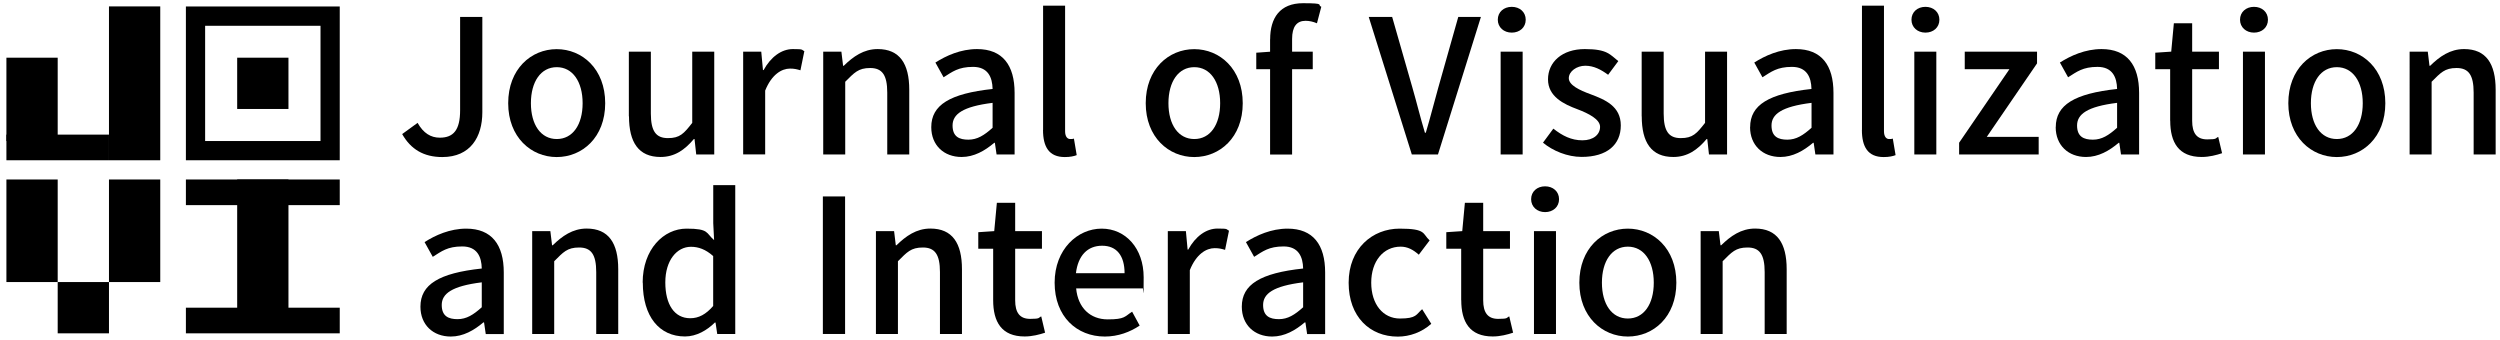 <?xml version="1.0" encoding="UTF-8"?>
<svg id="Layer_1" xmlns="http://www.w3.org/2000/svg" version="1.1" viewBox="0 0 3510 477">
  <!-- Generator: Adobe Illustrator 29.4.0, SVG Export Plug-In . SVG Version: 2.1.0 Build 152)  -->
  <path d="M450,36.2v161.8h-162V36.2h162M477,9.1h-216v215.9h216V9.1h0Z"/>
  <rect x="153" y="9" width="72" height="216"/>
  <rect x="153" y="252" width="72" height="144"/>
  <rect x="9" y="252" width="72" height="144"/>
  <rect x="333" y="81" width="72" height="72"/>
  <rect x="9" y="189" width="144" height="36"/>
  <rect x="9" y="81" width="72" height="117"/>
  <rect x="81" y="396" width="72" height="72"/>
  <rect x="261" y="432" width="216" height="36"/>
  <rect x="261" y="252" width="216" height="36"/>
  <rect x="333" y="252" width="72" height="189"/>
  <g>
    <path d="M564.7,188.2l21.6-15.7c8.2,14.6,18.7,20.8,31.2,20.8,18.9,0,28.5-10.4,28.5-38.5V23.8h31.2v133.8c0,34.7-16.7,62.9-56.2,62.9-26.2,0-44.3-11-56.3-32.2Z"/>
    <path d="M713.5,144.9c0-48.1,32.3-75.9,68.1-75.9s68.1,27.8,68.1,75.9-32.3,75.6-68.1,75.6-68.1-27.8-68.1-75.6ZM818,144.9c0-30.2-14-50.6-36.3-50.6s-36.3,20.3-36.3,50.6,14,50.3,36.3,50.3c22.3,0,36.3-20,36.3-50.3Z"/>
    <path d="M882.9,163.4v-90.9h30.9v86.9c0,24.8,7.2,34.5,24,34.5s22.3-6.3,34.1-21.4v-100h30.9v144.4h-25.3l-2.4-21.7h-.9c-12.9,15.3-27,25.2-46.8,25.2-30.8,0-44.3-20.5-44.3-57.1Z"/>
    <path d="M1043.5,72.5h25.3l2.4,25.9h.9c10.2-18.7,25.3-29.5,41.1-29.5s11.6.9,16.1,2.9l-5.5,26.9c-5-1.5-8.6-2.4-14.6-2.4-11.7,0-25.8,8.2-34.9,30.9v89.6h-30.9V72.5h0Z"/>
    <path d="M1156,72.5h25.3l2.4,19.9h.9c13.2-12.9,27.9-23.5,47.7-23.5,30.8,0,44.3,20.5,44.3,57.1v90.9h-30.9v-86.9c0-24.8-7.2-34.5-24-34.5s-22.3,6.7-35,19.3v102.1h-30.9V72.5Z"/>
    <path d="M1307.5,178.5c0-31.1,26.1-47.1,86.1-53.6-.3-16.5-6.6-31-27.4-31s-29.1,6.9-41.4,14.6l-11.5-20.7c15.1-9.6,35.4-18.9,58.5-18.9,35.8,0,52.7,22.6,52.7,61.5v86.5h-25.3l-2.4-16.4h-.9c-13.2,11.2-28.4,19.9-45.8,19.9-24.9,0-42.6-16.5-42.6-41.9ZM1393.6,179.3v-34.9c-42.1,5.2-56.2,16-56.2,31.8s9.5,19.9,22.2,19.9c12.5,0,22.2-6.1,34-16.7Z"/>
    <path d="M1464.5,182.4V8h30.9v176.2c0,8.1,3.6,11,7.1,11s2.7,0,5.3-.6l3.9,23.2c-3.9,1.5-9.1,2.7-16.7,2.7-22.2,0-30.6-14.3-30.6-38.1Z"/>
    <path d="M1608.6,144.9c0-48.1,32.3-75.9,68.1-75.9s68.1,27.8,68.1,75.9-32.3,75.6-68.1,75.6-68.1-27.8-68.1-75.6ZM1713.1,144.9c0-30.2-14-50.6-36.3-50.6s-36.3,20.3-36.3,50.6,14,50.3,36.3,50.3c22.3,0,36.3-20,36.3-50.3Z"/>
    <path d="M1763.8,74l21-1.5h58.3v24.7h-79.3v-23.2h0ZM1783.3,55.1c0-29.8,13.6-50.6,46.1-50.6s19.2,2.4,25.7,5l-6.1,23.2c-5.3-2.3-10.9-3.5-15.9-3.5-12.5,0-19,8.2-19,25.6v162.2h-30.9V55.1Z"/>
    <path d="M1921.6,23.8h33l28.5,99.5c6.4,22.2,10.8,41,17.5,63.1h1.2c6.7-22.2,11.2-41,17.5-63.2l28.1-99.4h31.8l-60.3,193.1h-36.7l-60.5-193.1Z"/>
    <path d="M2102.9,27.7c0-10.8,8.4-18.1,19.6-18.1s19.6,7.3,19.6,18.1-8.4,18.1-19.6,18.1-19.6-7.5-19.6-18.1ZM2106.9,72.5h30.9v144.4h-30.9V72.5Z"/>
    <path d="M2166.3,200.4l14.6-19.8c12.7,10,25.2,16.4,40.8,16.4s24.8-8.3,24.8-18.9-16.1-18.8-31.7-24.7c-19.4-7.2-41.4-17.8-41.4-42s19.7-42.5,51.7-42.5,35.4,7.9,47,16.9l-14.3,19.2c-10.1-7.4-20.2-12.7-32.1-12.7s-23.1,7.8-23.1,17.5,14.9,16.8,30.8,22.6c19.9,7.5,42.2,16.6,42.2,43.7s-19.3,44.2-55,44.2c-20,0-40.5-8.5-54.4-20.1Z"/>
    <path d="M2304.9,163.4v-90.9h30.9v86.9c0,24.8,7.2,34.5,24,34.5s22.3-6.3,34.1-21.4v-100h30.9v144.4h-25.4l-2.4-21.7h-.9c-12.9,15.3-27.1,25.2-46.8,25.2-30.8,0-44.3-20.5-44.3-57.1Z"/>
    <path d="M2457.2,178.5c0-31.1,26.1-47.1,86.1-53.6-.3-16.5-6.6-31-27.4-31s-29.1,6.9-41.4,14.6l-11.5-20.7c15.1-9.6,35.5-18.9,58.5-18.9,35.8,0,52.7,22.6,52.7,61.5v86.5h-25.4l-2.4-16.4h-.9c-13.2,11.2-28.4,19.9-45.8,19.9-24.9,0-42.6-16.5-42.6-41.9ZM2543.4,179.3v-34.9c-42.1,5.2-56.2,16-56.2,31.8s9.5,19.9,22.2,19.9c12.5,0,22.2-6.1,34-16.7Z"/>
    <path d="M2614.2,182.4V8h30.9v176.2c0,8.1,3.6,11,7.1,11s2.7,0,5.3-.6l3.9,23.2c-3.9,1.5-9.1,2.7-16.7,2.7-22.2,0-30.6-14.3-30.6-38.1Z"/>
    <path d="M2683.7,27.7c0-10.8,8.4-18.1,19.6-18.1s19.6,7.3,19.6,18.1-8.4,18.1-19.6,18.1c-11.2,0-19.6-7.5-19.6-18.1ZM2687.7,72.5h30.9v144.4h-30.9V72.5Z"/>
    <path d="M2750.6,200.4l70.6-103.2h-62.7v-24.7h101.5v16.5l-70.6,103.2h72.9v24.7h-111.7v-16.5h0Z"/>
    <path d="M2886.3,178.5c0-31.1,26.1-47.1,86.1-53.6-.3-16.5-6.6-31-27.4-31s-29.1,6.9-41.4,14.6l-11.5-20.7c15.1-9.6,35.5-18.9,58.5-18.9,35.8,0,52.7,22.6,52.7,61.5v86.5h-25.4l-2.4-16.4h-.9c-13.2,11.2-28.4,19.9-45.8,19.9-24.9,0-42.6-16.5-42.6-41.9ZM2972.4,179.3v-34.9c-42.1,5.2-56.2,16-56.2,31.8s9.5,19.9,22.2,19.9c12.5,0,22.2-6.1,34-16.7Z"/>
    <path d="M3046.9,169.5v-72.3h-20.9v-23.2l22.4-1.5,3.7-39.8h25.7v39.8h37.6v24.7h-37.6v72.4c0,17.2,6.3,26.1,21.1,26.1s11.1-1.7,15.5-3.5l5.4,22.9c-7.9,2.6-17.9,5.3-28.6,5.3-32.5,0-44.2-20.6-44.2-50.9Z"/>
    <path d="M3145,27.7c0-10.8,8.4-18.1,19.6-18.1s19.6,7.3,19.6,18.1-8.4,18.1-19.6,18.1-19.6-7.5-19.6-18.1ZM3149.1,72.5h30.9v144.4h-30.9V72.5Z"/>
    <path d="M3212.8,144.9c0-48.1,32.3-75.9,68.1-75.9s68.1,27.8,68.1,75.9-32.3,75.6-68.1,75.6-68.1-27.8-68.1-75.6ZM3317.3,144.9c0-30.2-14-50.6-36.4-50.6s-36.4,20.3-36.4,50.6,14,50.3,36.4,50.3c22.3,0,36.4-20,36.4-50.3Z"/>
    <path d="M3383.2,72.5h25.4l2.4,19.9h.9c13.2-12.9,27.9-23.5,47.7-23.5,30.8,0,44.3,20.5,44.3,57.1v90.9h-30.9v-86.9c0-24.8-7.2-34.5-24-34.5s-22.3,6.7-35,19.3v102.1h-30.9V72.5h0Z"/>
  </g>
  <g>
    <path d="M590.3,430.5c0-31.1,26.1-47.1,86.1-53.5-.3-16.5-6.5-31-27.4-31s-29.1,6.9-41.4,14.6l-11.5-20.7c15-9.6,35.5-18.9,58.5-18.9,35.8,0,52.7,22.6,52.7,61.5v86.5h-25.3l-2.4-16.4h-.9c-13.2,11.2-28.4,19.9-45.8,19.9-24.9,0-42.6-16.5-42.6-41.9ZM676.4,431.3v-34.9c-42.1,5.2-56.2,16-56.2,31.8s9.5,19.9,22.2,19.9c12.5,0,22.2-6.1,34-16.7Z"/>
    <path d="M747.4,324.5h25.3l2.4,19.9h.9c13.2-12.9,28-23.5,47.7-23.5,30.8,0,44.3,20.5,44.3,57.1v90.9h-30.9v-86.9c0-24.8-7.2-34.5-24-34.5s-22.3,6.6-35,19.3v102.1h-30.9v-144.4h0Z"/>
    <path d="M902.3,396.9c0-47,29.5-75.9,61.6-75.9s27,6.2,38.7,16.1l-1.2-23.8v-53.4h30.9v209h-25.3l-2.4-16.1h-.9c-10.9,10.9-25.9,19.6-41.9,19.6-36,0-59.3-27.8-59.3-75.6ZM1001.3,429.5v-70c-10.7-9.5-20.8-13-31.2-13-19.8,0-36,19-36,50s12.7,50.3,35,50.3c11.9,0,22-5.4,32.3-17.3Z"/>
    <path d="M1155.3,275.8h31.2v193.1h-31.2v-193.1Z"/>
    <path d="M1230,324.5h25.3l2.4,19.9h.9c13.2-12.9,27.9-23.5,47.7-23.5,30.8,0,44.3,20.5,44.3,57.1v90.9h-30.9v-86.9c0-24.8-7.2-34.5-24-34.5s-22.3,6.6-35,19.3v102.1h-30.9v-144.4h0Z"/>
    <path d="M1394.4,421.5v-72.3h-20.9v-23.2l22.4-1.5,3.7-39.8h25.7v39.8h37.6v24.7h-37.6v72.4c0,17.2,6.3,26.1,21.1,26.1s11.1-1.7,15.5-3.5l5.4,22.9c-7.9,2.6-17.9,5.3-28.7,5.3-32.5,0-44.2-20.6-44.2-51Z"/>
    <path d="M1480.7,396.9c0-47,32.3-75.9,66-75.9s59,27.7,59,68.3-.6,12.1-1.4,15.6h-93.4c2.5,27.2,19.7,43.5,44.3,43.5s23.7-4.1,34.3-10.8l10.6,19.5c-13.4,9-30.2,15.4-48.9,15.4-39.4,0-70.5-28-70.5-75.6ZM1578.9,383.6c0-24.4-10.9-38.6-31.5-38.6s-33.8,13.8-36.8,38.6h68.3Z"/>
    <path d="M1639.7,324.5h25.3l2.4,25.9h.9c10.2-18.7,25.3-29.5,41.1-29.5s11.6.9,16.1,3l-5.5,26.9c-5-1.5-8.6-2.4-14.6-2.4-11.7,0-25.8,8.2-34.9,30.9v89.6h-30.9v-144.4h0Z"/>
    <path d="M1743.5,430.5c0-31.1,26.1-47.1,86.1-53.5-.3-16.5-6.6-31-27.4-31s-29.1,6.9-41.4,14.6l-11.5-20.7c15.1-9.6,35.5-18.9,58.5-18.9,35.8,0,52.7,22.6,52.7,61.5v86.5h-25.3l-2.4-16.4h-.9c-13.2,11.2-28.4,19.9-45.8,19.9-24.9,0-42.6-16.5-42.6-41.9ZM1829.6,431.3v-34.9c-42.1,5.2-56.2,16-56.2,31.8s9.5,19.9,22.2,19.9c12.5,0,22.2-6.1,34-16.7Z"/>
    <path d="M1893.5,396.9c0-48.1,33.5-75.9,71.5-75.9s31.9,7.3,42.2,16.5l-15.2,20.1c-7.9-7-15.7-11.3-25.5-11.3-24.2,0-41.3,20.3-41.3,50.6s16.6,50.3,40.3,50.3,22.7-5.8,31.2-13.1l12.8,20.5c-13.3,11.9-30.3,18-47,18-39.1,0-69-27.8-69-75.6Z"/>
    <path d="M2051.5,421.5v-72.3h-20.9v-23.2l22.4-1.5,3.7-39.8h25.7v39.8h37.6v24.7h-37.6v72.4c0,17.2,6.3,26.1,21.1,26.1s11.1-1.7,15.5-3.5l5.4,22.9c-7.9,2.6-17.9,5.3-28.6,5.3-32.5,0-44.2-20.6-44.2-51Z"/>
    <path d="M2149.7,279.7c0-10.8,8.4-18.1,19.6-18.1s19.6,7.3,19.6,18.1-8.4,18.1-19.6,18.1-19.6-7.5-19.6-18.1ZM2153.7,324.5h30.9v144.4h-30.9v-144.4Z"/>
    <path d="M2217.4,396.9c0-48.1,32.3-75.9,68.1-75.9s68.1,27.8,68.1,75.9-32.3,75.6-68.1,75.6-68.1-27.8-68.1-75.6ZM2321.9,396.9c0-30.2-14-50.6-36.4-50.6s-36.4,20.3-36.4,50.6,14,50.3,36.4,50.3,36.4-20,36.4-50.3Z"/>
    <path d="M2387.8,324.5h25.4l2.4,19.9h.9c13.2-12.9,27.9-23.5,47.7-23.5,30.8,0,44.3,20.5,44.3,57.1v90.9h-30.9v-86.9c0-24.8-7.2-34.5-24-34.5s-22.3,6.6-35,19.3v102.1h-30.9v-144.4h0Z"/>
  </g>
</svg>